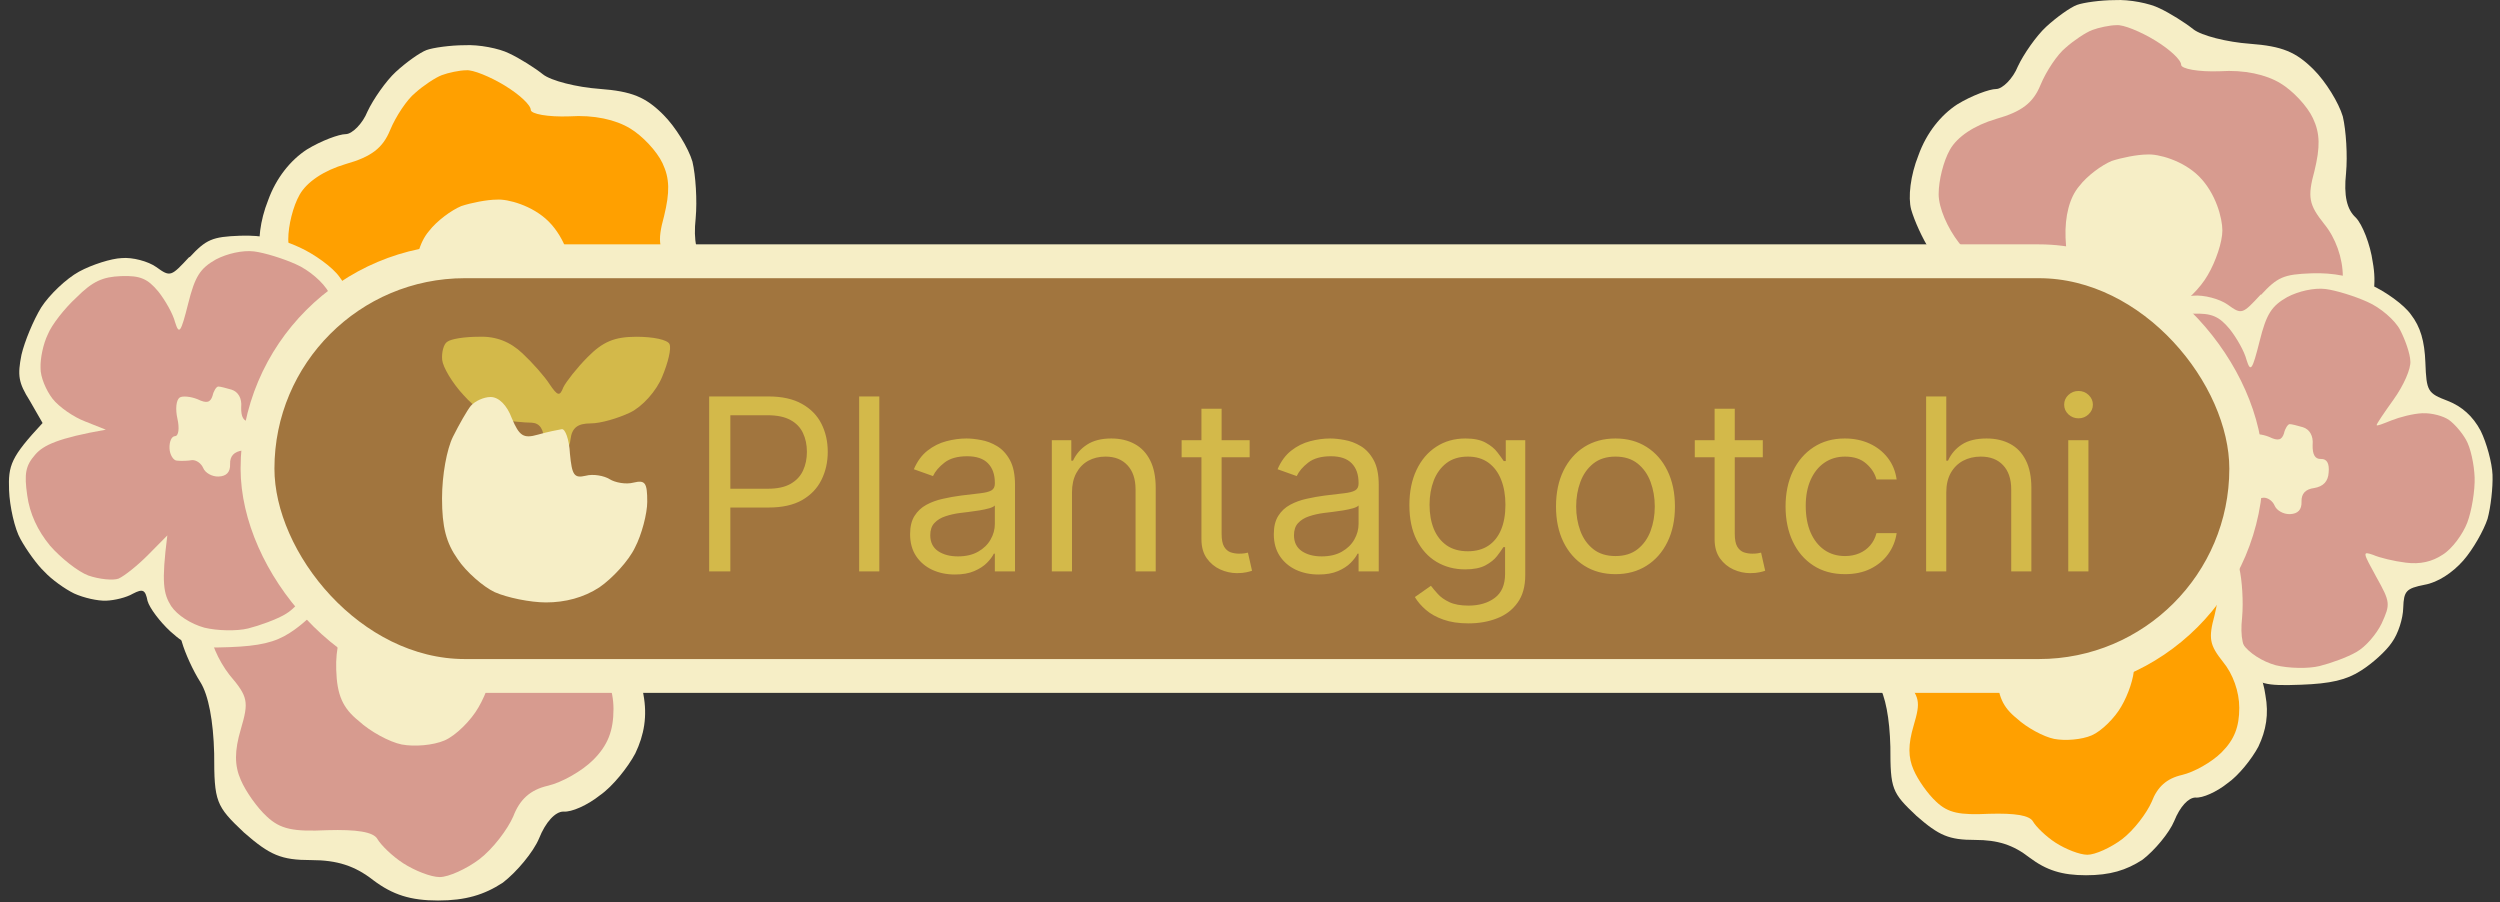 <svg width="665" height="240" viewBox="0 0 665 240" fill="none" xmlns="http://www.w3.org/2000/svg">
<rect x="0" y="0" width="665" height="240" fill="#333333" stroke="none"/>
<path d="M105.277 19.124C108.072 16.543 111.728 13.963 113.448 13.318C115.168 12.673 119.898 12.027 123.554 12.027C127.424 11.812 132.8 12.888 135.38 14.178C138.175 15.468 142.261 18.049 144.411 19.769C146.561 21.489 153.442 23.21 159.462 23.64C168.063 24.285 171.718 25.79 176.449 30.521C179.674 33.747 183.115 39.338 184.19 42.993C185.05 46.649 185.48 53.315 185.05 58.046C184.405 64.067 185.265 67.723 187.63 69.874C189.35 71.594 191.5 76.97 192.145 81.701C193.221 87.507 192.36 92.453 189.995 97.399C188.06 101.054 183.975 106.215 180.534 108.581C177.309 111.161 173.009 113.097 170.858 112.882C168.708 112.882 166.128 115.677 164.408 119.978C162.903 123.634 158.387 129.01 154.732 131.805C149.786 135.031 144.841 136.536 137.53 136.536C130.219 136.536 125.489 135.031 120.329 131.16C115.383 127.289 110.653 125.784 103.772 125.784C95.816 125.784 92.806 124.494 85.925 118.473C78.4 111.376 77.969 110.301 77.969 97.399C77.754 88.797 76.464 81.916 74.314 78.475C72.379 75.465 70.229 70.734 69.369 67.723C68.508 64.498 69.154 58.691 71.304 53.315C73.454 47.294 77.324 42.563 81.625 39.768C85.495 37.402 90.226 35.682 91.946 35.682C93.666 35.682 96.461 32.886 97.751 29.661C99.257 26.435 102.697 21.489 105.277 19.124Z" fill="#F6EEC6"/>
<path d="M110.438 24.715C112.588 22.78 115.813 20.629 117.533 19.984C119.253 19.339 122.264 18.694 123.984 18.694C125.704 18.479 130.434 20.414 134.305 22.78C138.175 25.145 141.185 27.941 141.185 29.231C141.185 30.306 145.701 31.166 151.506 30.951C157.957 30.521 163.763 31.811 167.633 34.177C170.858 36.112 174.729 40.198 176.234 43.423C178.169 47.509 178.169 51.165 176.664 57.401C174.729 64.498 175.159 66.433 179.244 71.594C182.254 75.249 184.19 80.626 184.19 85.572C184.19 91.378 182.684 95.248 178.814 99.119C175.804 102.13 170.428 105.14 166.773 106C162.043 107.076 159.247 109.656 157.527 114.172C156.022 117.613 152.152 122.774 148.496 125.569C145.056 128.15 140.325 130.3 137.96 130.3C135.595 130.3 131.295 128.58 128.284 126.644C125.274 124.709 122.264 121.698 121.404 120.193C120.328 118.258 115.813 117.613 108.072 117.828C99.041 118.258 95.601 117.613 91.946 114.172C89.365 111.806 86.355 107.506 85.065 104.495C83.345 100.624 83.345 96.754 85.065 90.948C87.215 83.636 87 82.346 82.055 76.54C79.044 72.669 76.679 67.293 76.679 63.637C76.679 59.982 77.969 54.821 79.69 51.81C81.625 48.37 86.14 45.359 91.946 43.639C98.826 41.703 101.837 39.338 103.772 34.607C105.277 30.951 108.287 26.435 110.438 24.715Z" fill="#FFA000"/>
<path d="M114.093 61.487C116.243 58.691 120.113 55.896 122.694 54.821C125.274 53.96 129.574 53.1 132.155 53.1C134.95 52.885 141.637 54.618 145.938 58.918C150.453 63.434 152.152 70.088 152.152 73.314C152.152 76.325 150.431 81.486 148.281 85.141C146.346 88.582 142.261 92.668 139.25 93.958C136.24 95.248 131.295 95.678 127.854 95.033C124.629 94.388 119.468 91.593 116.458 88.797C112.158 85.356 110.653 81.916 110.438 75.249C110.223 69.443 111.513 64.497 114.093 61.487Z" fill="#F6EEC6"/>
<path d="M544.277 7.124C547.072 4.543 550.728 1.963 552.448 1.318C554.168 0.673 558.898 0.028 562.554 0.028C566.424 -0.188 571.8 0.888 574.38 2.178C577.175 3.468 581.261 6.049 583.411 7.769C585.561 9.489 592.442 11.21 598.462 11.64C607.063 12.285 610.718 13.79 615.449 18.521C618.674 21.747 622.115 27.338 623.19 30.993C624.05 34.649 624.48 41.315 624.05 46.046C623.405 52.067 624.265 55.723 626.63 57.873C628.35 59.594 630.5 64.97 631.145 69.701C632.221 75.507 631.36 80.453 628.995 85.399C627.06 89.054 622.975 94.215 619.534 96.581C616.309 99.161 612.009 101.097 609.858 100.882C607.708 100.882 605.128 103.677 603.408 107.978C601.903 111.634 597.387 117.01 593.732 119.805C588.786 123.031 583.841 124.536 576.53 124.536C569.219 124.536 564.489 123.031 559.329 119.16C554.383 115.289 549.653 113.784 542.772 113.784C534.816 113.784 531.806 112.494 524.925 106.473C517.399 99.376 516.969 98.301 516.969 85.399C516.754 76.797 515.464 69.916 513.314 66.475C511.379 63.465 509.229 58.734 508.369 55.723C507.509 52.498 508.154 46.691 510.304 41.315C512.454 35.294 516.324 30.563 520.625 27.768C524.495 25.402 529.226 23.682 530.946 23.682C532.666 23.682 535.461 20.887 536.751 17.661C538.256 14.435 541.697 9.489 544.277 7.124Z" fill="#F6EEC6"/>
<path d="M549.438 12.715C551.588 10.78 554.813 8.629 556.533 7.984C558.253 7.339 561.264 6.694 562.984 6.694C564.704 6.479 569.435 8.414 573.305 10.78C577.175 13.145 580.186 15.941 580.186 17.231C580.186 18.306 584.701 19.166 590.507 18.951C596.957 18.521 602.763 19.811 606.633 22.177C609.858 24.112 613.729 28.198 615.234 31.424C617.169 35.509 617.169 39.165 615.664 45.401C613.729 52.498 614.159 54.433 618.244 59.594C621.255 63.249 623.19 68.626 623.19 73.572C623.19 79.378 621.685 83.248 617.814 87.119C614.804 90.13 609.428 93.14 605.773 94C601.043 95.076 598.247 97.656 596.527 102.172C595.022 105.613 591.152 110.774 587.496 113.569C584.056 116.15 579.325 118.3 576.96 118.3C574.595 118.3 570.295 116.58 567.284 114.644C564.274 112.709 561.264 109.698 560.404 108.193C559.329 106.258 554.813 105.613 547.072 105.828C538.041 106.258 534.601 105.613 530.946 102.172C528.366 99.806 525.355 95.506 524.065 92.495C522.345 88.624 522.345 84.754 524.065 78.948C526.215 71.636 526 70.346 521.055 64.54C518.045 60.669 515.679 55.293 515.679 51.637C515.679 47.982 516.969 42.821 518.69 39.81C520.625 36.37 525.14 33.359 530.946 31.639C537.826 29.703 540.837 27.338 542.772 22.607C544.277 18.951 547.287 14.435 549.438 12.715Z" fill="#D79B8F"/>
<path d="M553.093 49.487C555.243 46.691 559.113 43.896 561.694 42.821C564.274 41.96 568.574 41.1 571.155 41.1C573.95 40.885 580.637 42.618 584.938 46.918C589.453 51.434 591.152 58.088 591.152 61.314C591.152 64.325 589.431 69.486 587.281 73.141C585.346 76.582 581.261 80.668 578.25 81.958C575.24 83.248 570.295 83.678 566.854 83.033C563.629 82.388 558.468 79.593 555.458 76.797C551.158 73.356 549.653 69.916 549.438 63.249C549.223 57.443 550.513 52.497 553.093 49.487Z" fill="#F6EEC6"/>
<path d="M84.277 122.124C87.072 119.543 90.728 116.963 92.448 116.318C94.168 115.673 98.898 115.028 102.554 115.028C106.424 114.812 111.8 115.888 114.38 117.178C117.175 118.468 121.261 121.049 123.411 122.769C125.561 124.489 132.442 126.21 138.462 126.64C147.063 127.285 150.718 128.79 155.449 133.521C158.674 136.747 162.115 142.338 163.19 145.993C164.05 149.649 164.48 156.315 164.05 161.046C163.405 167.067 164.265 170.723 166.63 172.873C168.35 174.594 170.5 179.97 171.145 184.701C172.221 190.507 171.36 195.453 168.995 200.399C167.06 204.054 162.975 209.215 159.534 211.581C156.309 214.161 152.009 216.097 149.858 215.882C147.708 215.882 145.128 218.677 143.408 222.978C141.903 226.634 137.387 232.01 133.732 234.805C128.786 238.031 123.841 239.536 116.53 239.536C109.219 239.536 104.489 238.031 99.329 234.16C94.383 230.289 89.653 228.784 82.772 228.784C74.816 228.784 71.806 227.494 64.925 221.473C57.4 214.376 56.969 213.301 56.969 200.399C56.754 191.797 55.464 184.916 53.314 181.475C51.379 178.465 49.229 173.734 48.369 170.723C47.508 167.498 48.154 161.691 50.304 156.315C52.454 150.294 56.324 145.563 60.625 142.768C64.495 140.402 69.226 138.682 70.946 138.682C72.666 138.682 75.461 135.887 76.751 132.661C78.257 129.435 81.697 124.489 84.277 122.124Z" fill="#F6EEC6"/>
<path d="M89.438 127.715C91.588 125.78 94.813 123.629 96.533 122.984C98.253 122.339 101.264 121.694 102.984 121.694C104.704 121.479 109.434 123.414 113.305 125.78C117.175 128.145 120.185 130.941 120.185 132.231C120.185 133.306 124.701 134.166 130.506 133.951C136.957 133.521 142.763 134.811 146.633 137.177C149.858 139.112 153.729 143.198 155.234 146.424C157.169 150.509 157.169 154.165 155.664 160.401C153.729 167.497 154.159 169.433 158.244 174.594C161.254 178.25 163.19 183.626 163.19 188.571C163.19 194.378 161.684 198.248 157.814 202.119C154.804 205.13 149.428 208.14 145.773 209C141.043 210.076 138.247 212.656 136.527 217.172C135.022 220.613 131.152 225.774 127.496 228.569C124.056 231.15 119.325 233.3 116.96 233.3C114.595 233.3 110.295 231.58 107.284 229.644C104.274 227.709 101.264 224.698 100.404 223.193C99.329 221.258 94.813 220.613 87.072 220.828C78.041 221.258 74.601 220.613 70.946 217.172C68.365 214.806 65.355 210.506 64.065 207.495C62.345 203.624 62.345 199.754 64.065 193.948C66.215 186.636 66 185.346 61.055 179.54C58.044 175.669 55.679 170.293 55.679 166.637C55.679 162.982 56.969 157.821 58.69 154.81C60.625 151.369 65.14 148.359 70.946 146.639C77.826 144.703 80.837 142.338 82.772 137.607C84.277 133.951 87.287 129.435 89.438 127.715Z" fill="#D79B8F"/>
<path d="M93.093 164.487C95.243 161.691 99.114 158.896 101.694 157.821C104.274 156.96 108.574 156.1 111.155 156.1C113.95 155.885 120.637 157.618 124.938 161.918C129.453 166.434 131.152 173.088 131.152 176.314C131.152 179.325 129.431 184.486 127.281 188.141C125.346 191.582 121.261 195.668 118.25 196.958C115.24 198.248 110.295 198.678 106.854 198.033C103.629 197.388 98.468 194.592 95.458 191.797C91.158 188.356 89.653 184.916 89.438 178.249C89.222 172.443 90.513 167.497 93.093 164.487Z" fill="#F6EEC6"/>
<path d="M592.556 81.026C596.327 83.76 596.481 83.595 601.393 78.306L601.398 78.465C605.85 73.672 607.42 72.976 614.911 72.7C620.648 72.488 625.955 73.569 630.665 75.789C634.561 77.561 639.477 81.05 641.331 83.695C643.845 86.954 644.942 90.745 645.154 96.483C645.436 104.134 645.773 104.6 651.115 106.638C654.839 108.096 657.808 110.7 659.867 114.614C661.42 117.749 662.895 123.121 663.012 126.309C663.136 129.657 662.533 134.946 661.688 138.01C660.684 141.079 657.839 146.132 655.235 149.101C652.325 152.401 648.428 154.939 644.94 155.546C640.028 156.526 639.414 157.187 639.26 161.662C639.207 164.537 637.919 168.574 636.249 170.87C634.737 173.161 631.03 176.49 628.066 178.355C624.17 180.893 619.896 181.849 612.087 182.137C602.365 182.495 600.913 182.07 596.291 177.931C593.482 175.322 590.796 171.75 590.248 169.855C589.658 166.844 589.009 166.549 586.346 167.924C584.628 168.945 581.464 169.7 579.233 169.782C577.002 169.865 573.301 169.044 570.704 167.862C568.266 166.676 564.66 164.095 562.83 162.088C560.847 160.246 557.984 156.201 556.444 153.385C554.91 150.729 553.571 144.713 553.412 140.409C553.165 133.715 553.885 131.613 562.327 122.523L558.916 116.584C555.865 111.748 555.635 109.842 556.71 104.375C557.537 100.833 559.881 95.16 561.989 91.731C564.103 88.461 568.572 84.146 572.014 82.263C575.455 80.38 580.662 78.752 583.371 78.652C586.234 78.387 590.425 79.509 592.556 81.026Z" fill="#F6EEC6"/>
<path d="M601.054 90.768C602.861 83.519 604.219 81.394 608.44 79.004C611.415 77.457 615.53 76.507 618.575 76.874C621.462 77.246 626.467 78.817 629.714 80.293C633.119 81.764 637.074 85.129 638.449 87.792C639.824 90.455 641.075 94.079 641.145 95.992C641.381 98.058 639.315 102.604 636.735 106.21C634.155 109.817 632.035 112.928 632.2 113.081C632.212 113.389 633.827 112.744 635.923 111.907L636.144 111.819C638.346 110.939 641.982 110.007 644.372 109.919C646.923 109.825 649.986 110.669 651.462 111.732C652.937 112.795 654.938 115.115 655.965 116.993C657.157 119.024 658.118 123.457 658.248 126.964C658.377 130.47 657.462 135.931 656.298 139.007C655.135 142.082 652.248 146.019 649.751 147.548C646.947 149.407 643.783 150.162 639.934 149.666C636.888 149.299 632.863 148.331 631.24 147.593C628.33 146.583 628.501 146.896 632.095 153.466L632.095 153.467C635.854 160.191 635.872 160.669 633.51 165.864C632.175 168.626 629.271 172.085 626.768 173.455C624.424 174.818 620.014 176.417 617.01 177.167C614.005 177.916 608.734 177.791 605.352 176.958C601.804 175.972 598.21 173.711 596.522 171.219C594.486 167.942 593.902 165.091 595.509 152.422L590.432 157.558C587.663 160.373 584.097 163.218 582.527 163.915C581.11 164.446 577.427 164.103 574.517 163.093C571.766 162.077 567.163 158.416 564.33 155.169C560.989 151.143 558.906 146.591 558.251 141.827C557.396 135.953 557.798 133.863 560.401 130.894C562.545 128.421 566.464 126.52 579.15 124.296L573.643 122.105C570.567 120.942 566.637 118.214 564.96 116.041C563.284 113.869 561.715 110.256 561.786 107.859C561.692 105.309 562.507 101.448 563.694 99.01C564.715 96.418 568.222 91.98 571.31 89.152C575.619 84.843 578.287 83.628 583.228 83.445C588.328 83.257 590.276 84.143 593.115 87.549C594.956 89.876 597.004 93.471 597.565 95.685C598.65 99.156 599.105 98.501 601.054 90.768Z" fill="#D79B8F"/>
<path d="M603.589 116.212C606.026 117.399 606.971 117.045 607.544 115.268C607.815 113.981 608.571 112.836 609.049 112.818C609.527 112.801 611.139 113.22 612.591 113.645C614.368 114.218 615.388 115.936 615.158 118.339C615.093 120.895 615.777 122.147 617.371 122.088C618.965 122.029 619.649 123.281 619.419 125.683C619.293 128.029 618.013 129.406 615.581 129.815C613.252 130.114 612.126 131.326 612.205 133.451C612.283 135.577 611.26 136.678 609.135 136.757C607.381 136.821 605.587 135.77 605.062 134.513C604.537 133.255 603.226 132.346 602.111 132.387C601.16 132.582 599.248 132.653 598.126 132.534C597.17 132.57 596.155 131.011 596.09 129.258C596.026 127.504 596.61 126.046 597.566 126.011C598.523 125.976 598.765 123.892 598.193 121.359C597.62 118.827 597.851 116.424 598.784 115.751C599.563 115.243 601.806 115.48 603.589 116.212Z" fill="#F6EEC6"/>
<path d="M41.556 71.026C45.327 73.76 45.481 73.595 50.393 68.306L50.398 68.465C54.85 63.672 56.42 62.976 63.911 62.7C69.648 62.488 74.955 63.569 79.665 65.789C83.561 67.561 88.478 71.05 90.331 73.695C92.845 76.954 93.942 80.745 94.154 86.483C94.436 94.134 94.773 94.6 100.115 96.638C103.839 98.096 106.808 100.7 108.867 104.614C110.42 107.749 111.895 113.121 112.012 116.309C112.136 119.657 111.533 124.946 110.688 128.01C109.684 131.079 106.839 136.132 104.235 139.101C101.325 142.401 97.428 144.939 93.94 145.546C89.028 146.526 88.414 147.187 88.26 151.662C88.207 154.537 86.919 158.574 85.249 160.87C83.737 163.161 80.03 166.49 77.066 168.355C73.17 170.893 68.896 171.849 61.087 172.137C51.365 172.495 49.913 172.07 45.291 167.931C42.482 165.322 39.796 161.75 39.248 159.855C38.658 156.844 38.009 156.549 35.346 157.924C33.628 158.945 30.464 159.7 28.233 159.782C26.002 159.865 22.301 159.044 19.704 157.862C17.266 156.676 13.66 154.095 11.83 152.088C9.847 150.246 6.984 146.201 5.444 143.385C3.91 140.729 2.571 134.713 2.412 130.409C2.165 123.715 2.885 121.613 11.328 112.523L7.916 106.584C4.865 101.748 4.635 99.842 5.71 94.375C6.537 90.833 8.881 85.16 10.989 81.731C13.103 78.461 17.572 74.146 21.014 72.263C24.455 70.38 29.662 68.752 32.371 68.652C35.234 68.387 39.425 69.509 41.556 71.026Z" fill="#F6EEC6"/>
<path d="M50.054 80.768C51.861 73.519 53.219 71.394 57.44 69.004C60.415 67.457 64.529 66.507 67.575 66.874C70.462 67.246 75.467 68.817 78.713 70.293C82.119 71.764 86.074 75.129 87.449 77.792C88.824 80.455 90.075 84.079 90.145 85.992C90.381 88.058 88.314 92.604 85.734 96.21C83.154 99.817 81.035 102.928 81.2 103.081C81.212 103.389 82.827 102.744 84.923 101.907L85.143 101.819C87.345 100.939 90.982 100.007 93.372 99.919C95.922 99.825 98.986 100.669 100.461 101.732C101.937 102.795 103.938 105.115 104.965 106.993C106.157 109.024 107.118 113.457 107.248 116.964C107.377 120.47 106.461 125.931 105.298 129.007C104.135 132.082 101.248 136.019 98.751 137.548C95.947 139.407 92.783 140.162 88.934 139.666C85.888 139.299 81.862 138.331 80.239 137.593C77.329 136.583 77.501 136.896 81.094 143.466L81.094 143.467C84.854 150.191 84.871 150.669 82.51 155.864C81.175 158.626 78.27 162.085 75.767 163.455C73.424 164.818 69.014 166.417 66.01 167.167C63.005 167.916 57.734 167.791 54.351 166.958C50.804 165.972 47.209 163.711 45.522 161.219C43.485 157.942 42.901 155.091 44.509 142.422L39.431 147.558C36.663 150.373 33.097 153.218 31.527 153.915C30.11 154.446 26.427 154.103 23.517 153.093C20.766 152.077 16.162 148.416 13.329 145.169C9.989 141.143 7.906 136.591 7.251 131.827C6.396 125.953 6.798 123.863 9.401 120.894C11.544 118.421 15.464 116.52 28.15 114.296L22.642 112.105C19.567 110.942 15.636 108.214 13.96 106.041C12.284 103.869 10.714 100.256 10.786 97.859C10.691 95.309 11.507 91.448 12.693 89.01C13.715 86.418 17.222 81.98 20.309 79.152C24.619 74.843 27.287 73.628 32.228 73.445C37.328 73.257 39.276 74.143 42.115 77.549C43.956 79.876 46.004 83.471 46.564 85.685C47.65 89.156 48.105 88.501 50.054 80.768Z" fill="#D79B8F"/>
<path d="M52.588 106.212C55.026 107.399 55.971 107.045 56.544 105.268C56.815 103.981 57.571 102.836 58.049 102.818C58.527 102.801 60.139 103.22 61.591 103.645C63.367 104.218 64.388 105.936 64.158 108.339C64.093 110.895 64.777 112.147 66.371 112.088C67.965 112.029 68.649 113.281 68.419 115.683C68.293 118.029 67.013 119.406 64.581 119.815C62.252 120.114 61.126 121.326 61.204 123.451C61.283 125.577 60.26 126.678 58.134 126.757C56.381 126.821 54.587 125.77 54.062 124.513C53.537 123.255 52.226 122.346 51.111 122.387C50.16 122.582 48.248 122.653 47.126 122.534C46.17 122.57 45.155 121.011 45.09 119.258C45.025 117.504 45.61 116.046 46.566 116.011C47.523 115.976 47.765 113.892 47.193 111.359C46.62 108.827 46.851 106.424 47.784 105.751C48.563 105.243 50.806 105.48 52.588 106.212Z" fill="#F6EEC6"/>
<path d="M526.698 130.225C529.14 127.97 532.334 125.715 533.837 125.151C535.34 124.588 539.473 124.024 542.667 124.024C546.049 123.836 550.746 124.776 553 125.903C555.443 127.03 559.013 129.285 560.891 130.788C562.77 132.291 568.782 133.795 574.043 134.17C581.558 134.734 584.752 136.049 588.885 140.183C591.703 143.001 594.709 147.887 595.649 151.081C596.4 154.275 596.776 160.1 596.4 164.234C595.837 169.495 596.588 172.689 598.655 174.568C600.158 176.071 602.037 180.768 602.6 184.902C603.54 189.975 602.788 194.297 600.721 198.618C599.03 201.813 595.461 206.322 592.455 208.389C589.637 210.644 585.879 212.335 584 212.147C582.121 212.147 579.867 214.589 578.364 218.347C577.049 221.542 573.103 226.239 569.909 228.682C565.588 231.5 561.267 232.815 554.879 232.815C548.491 232.815 544.358 231.5 539.849 228.118C535.528 224.736 531.395 223.42 525.382 223.42C518.431 223.42 515.801 222.293 509.789 217.032C503.213 210.832 502.837 209.892 502.837 198.618C502.649 191.103 501.522 185.09 499.643 182.084C497.952 179.453 496.074 175.319 495.322 172.689C494.571 169.87 495.134 164.797 497.013 160.1C498.892 154.839 502.274 150.705 506.031 148.263C509.413 146.196 513.546 144.692 515.049 144.692C516.552 144.692 518.995 142.25 520.122 139.431C521.437 136.613 524.443 132.291 526.698 130.225Z" fill="#F6EEC6"/>
<path d="M531.207 135.11C533.085 133.419 535.904 131.54 537.407 130.976C538.91 130.412 541.54 129.849 543.043 129.849C544.546 129.661 548.679 131.352 552.061 133.419C555.443 135.486 558.073 137.928 558.073 139.056C558.073 139.995 562.019 140.747 567.091 140.559C572.728 140.183 577.8 141.31 581.182 143.377C584 145.068 587.382 148.638 588.697 151.457C590.388 155.027 590.388 158.221 589.073 163.67C587.382 169.87 587.758 171.561 591.327 176.071C593.958 179.265 595.649 183.962 595.649 188.284C595.649 193.357 594.333 196.739 590.952 200.121C588.321 202.752 583.624 205.383 580.431 206.134C576.297 207.074 573.855 209.328 572.352 213.274C571.037 216.28 567.655 220.79 564.461 223.233C561.455 225.487 557.322 227.366 555.255 227.366C553.188 227.366 549.431 225.863 546.8 224.172C544.17 222.481 541.54 219.85 540.788 218.535C539.849 216.844 535.904 216.28 529.14 216.468C521.249 216.844 518.243 216.28 515.049 213.274C512.795 211.207 510.164 207.449 509.037 204.819C507.534 201.437 507.534 198.055 509.037 192.981C510.916 186.593 510.728 185.466 506.407 180.392C503.776 177.01 501.71 172.313 501.71 169.119C501.71 165.925 502.837 161.415 504.34 158.785C506.031 155.778 509.976 153.148 515.049 151.645C521.061 149.954 523.692 147.887 525.382 143.753C526.698 140.559 529.328 136.613 531.207 135.11Z" fill="#FFA000"/>
<path d="M534.401 167.24C536.279 164.797 539.661 162.354 541.916 161.415C544.17 160.663 547.928 159.912 550.182 159.912C552.625 159.724 558.468 161.238 562.225 164.995C566.171 168.941 567.655 174.755 567.655 177.574C567.655 180.204 566.152 184.714 564.273 187.908C562.582 190.914 559.012 194.484 556.382 195.612C553.752 196.739 549.431 197.115 546.425 196.551C543.606 195.988 539.097 193.545 536.467 191.102C532.71 188.096 531.394 185.09 531.207 179.265C531.019 174.192 532.146 169.87 534.401 167.24Z" fill="#F6EEC6"/>
<rect x="68.5" y="69.5" width="529" height="110.307" rx="55.153" fill="#A1753E" stroke="#F6EEC6" stroke-width="9"/>
<path d="M117.619 95.725C117.428 93.805 118 91.5 118.954 90.924C119.907 90.155 123.531 89.579 127.345 89.579C131.923 89.387 135.737 90.924 138.979 93.997C141.649 96.493 144.891 100.142 146.227 102.255C148.324 105.328 148.897 105.52 149.85 103.023C150.613 101.487 153.474 97.838 156.335 94.957C160.34 90.924 163.391 89.579 169.303 89.579C173.69 89.579 177.504 90.347 178.076 91.5C178.648 92.652 177.695 96.493 176.169 100.142C174.643 103.984 170.829 108.209 167.587 109.745C164.345 111.282 159.767 112.626 157.097 112.626C153.664 112.626 152.139 113.779 151.757 116.851C151.567 119.348 149.85 121.461 148.134 121.653C145.654 122.037 144.701 120.885 144.701 117.428C144.701 114.227 143.62 112.562 141.459 112.434C139.551 112.434 135.928 112.05 133.258 111.666C130.588 111.474 126.201 108.401 123.34 105.136C120.289 101.871 117.81 97.646 117.619 95.725Z" fill="#D3B94A"/>
<path d="M120.493 116.168C122.131 112.89 124.314 109.065 125.224 107.972C126.316 106.697 128.681 105.604 130.501 105.604C132.684 105.604 134.867 107.79 136.141 111.251C138.142 115.986 139.234 116.715 143.055 115.622C145.602 114.893 148.331 114.347 149.423 114.165C150.333 113.983 151.424 116.897 151.606 120.722C152.152 126.368 152.698 127.279 155.791 126.55C157.792 126.004 160.704 126.55 162.159 127.461C163.615 128.371 166.526 128.918 168.527 128.371C171.62 127.643 172.166 128.371 172.166 133.471C172.166 136.567 170.711 142.214 168.891 145.674C167.254 149.135 162.887 153.87 159.43 156.238C155.245 158.97 150.333 160.245 145.238 160.245C141.053 160.245 134.867 158.97 131.592 157.513C128.499 156.056 123.95 152.049 121.767 148.77C118.674 144.399 117.582 140.21 117.582 132.56C117.582 126.368 118.856 119.447 120.493 116.168Z" fill="#F6EEC6"/>
<path d="M188.636 152V105.455H204.364C208.015 105.455 211 106.114 213.318 107.432C215.652 108.735 217.379 110.5 218.5 112.727C219.621 114.955 220.182 117.439 220.182 120.182C220.182 122.924 219.621 125.417 218.5 127.659C217.394 129.902 215.682 131.689 213.364 133.023C211.045 134.341 208.076 135 204.455 135H193.182V130H204.273C206.773 130 208.78 129.568 210.295 128.705C211.811 127.841 212.909 126.674 213.591 125.205C214.288 123.72 214.636 122.045 214.636 120.182C214.636 118.318 214.288 116.652 213.591 115.182C212.909 113.712 211.803 112.561 210.273 111.727C208.742 110.879 206.712 110.455 204.182 110.455H194.273V152H188.636ZM233.898 105.455V152H228.534V105.455H233.898ZM253.994 152.818C251.782 152.818 249.775 152.402 247.972 151.568C246.169 150.72 244.737 149.5 243.676 147.909C242.616 146.303 242.085 144.364 242.085 142.091C242.085 140.091 242.479 138.47 243.267 137.227C244.055 135.97 245.108 134.985 246.426 134.273C247.744 133.561 249.199 133.03 250.79 132.682C252.396 132.318 254.009 132.03 255.631 131.818C257.752 131.545 259.472 131.341 260.79 131.205C262.123 131.053 263.093 130.803 263.699 130.455C264.32 130.106 264.631 129.5 264.631 128.636V128.455C264.631 126.212 264.017 124.47 262.79 123.227C261.578 121.985 259.737 121.364 257.267 121.364C254.706 121.364 252.699 121.924 251.244 123.045C249.79 124.167 248.767 125.364 248.176 126.636L243.085 124.818C243.994 122.697 245.206 121.045 246.722 119.864C248.252 118.667 249.919 117.833 251.722 117.364C253.54 116.879 255.328 116.636 257.085 116.636C258.206 116.636 259.494 116.773 260.949 117.045C262.419 117.303 263.835 117.841 265.199 118.659C266.578 119.477 267.722 120.712 268.631 122.364C269.54 124.015 269.994 126.227 269.994 129V152H264.631V147.273H264.358C263.994 148.03 263.388 148.841 262.54 149.705C261.691 150.568 260.563 151.303 259.153 151.909C257.744 152.515 256.025 152.818 253.994 152.818ZM254.812 148C256.934 148 258.722 147.583 260.176 146.75C261.646 145.917 262.752 144.841 263.494 143.523C264.252 142.205 264.631 140.818 264.631 139.364V134.455C264.403 134.727 263.903 134.977 263.131 135.205C262.373 135.417 261.494 135.606 260.494 135.773C259.509 135.924 258.547 136.061 257.608 136.182C256.684 136.288 255.934 136.379 255.358 136.455C253.964 136.636 252.661 136.932 251.449 137.341C250.252 137.735 249.282 138.333 248.54 139.136C247.813 139.924 247.449 141 247.449 142.364C247.449 144.227 248.138 145.636 249.517 146.591C250.911 147.53 252.676 148 254.812 148ZM285.148 131V152H279.784V117.091H284.966V122.545H285.42C286.239 120.773 287.481 119.348 289.148 118.273C290.814 117.182 292.966 116.636 295.602 116.636C297.966 116.636 300.034 117.121 301.807 118.091C303.58 119.045 304.958 120.5 305.943 122.455C306.928 124.394 307.42 126.848 307.42 129.818V152H302.057V130.182C302.057 127.439 301.345 125.303 299.92 123.773C298.496 122.227 296.542 121.455 294.057 121.455C292.345 121.455 290.814 121.826 289.466 122.568C288.133 123.311 287.08 124.394 286.307 125.818C285.534 127.242 285.148 128.97 285.148 131ZM332.403 117.091V121.636H314.312V117.091H332.403ZM319.585 108.727H324.949V142C324.949 143.515 325.169 144.652 325.608 145.409C326.063 146.152 326.638 146.652 327.335 146.909C328.047 147.152 328.797 147.273 329.585 147.273C330.176 147.273 330.661 147.242 331.04 147.182C331.419 147.106 331.722 147.045 331.949 147L333.04 151.818C332.676 151.955 332.169 152.091 331.517 152.227C330.866 152.379 330.04 152.455 329.04 152.455C327.525 152.455 326.04 152.129 324.585 151.477C323.146 150.826 321.949 149.833 320.994 148.5C320.055 147.167 319.585 145.485 319.585 143.455V108.727ZM350.744 152.818C348.532 152.818 346.525 152.402 344.722 151.568C342.919 150.72 341.487 149.5 340.426 147.909C339.366 146.303 338.835 144.364 338.835 142.091C338.835 140.091 339.229 138.47 340.017 137.227C340.805 135.97 341.858 134.985 343.176 134.273C344.494 133.561 345.949 133.03 347.54 132.682C349.146 132.318 350.759 132.03 352.381 131.818C354.502 131.545 356.222 131.341 357.54 131.205C358.873 131.053 359.843 130.803 360.449 130.455C361.07 130.106 361.381 129.5 361.381 128.636V128.455C361.381 126.212 360.767 124.47 359.54 123.227C358.328 121.985 356.487 121.364 354.017 121.364C351.456 121.364 349.449 121.924 347.994 123.045C346.54 124.167 345.517 125.364 344.926 126.636L339.835 124.818C340.744 122.697 341.956 121.045 343.472 119.864C345.002 118.667 346.669 117.833 348.472 117.364C350.29 116.879 352.078 116.636 353.835 116.636C354.956 116.636 356.244 116.773 357.699 117.045C359.169 117.303 360.585 117.841 361.949 118.659C363.328 119.477 364.472 120.712 365.381 122.364C366.29 124.015 366.744 126.227 366.744 129V152H361.381V147.273H361.108C360.744 148.03 360.138 148.841 359.29 149.705C358.441 150.568 357.313 151.303 355.903 151.909C354.494 152.515 352.775 152.818 350.744 152.818ZM351.562 148C353.684 148 355.472 147.583 356.926 146.75C358.396 145.917 359.502 144.841 360.244 143.523C361.002 142.205 361.381 140.818 361.381 139.364V134.455C361.153 134.727 360.653 134.977 359.881 135.205C359.123 135.417 358.244 135.606 357.244 135.773C356.259 135.924 355.297 136.061 354.358 136.182C353.434 136.288 352.684 136.379 352.108 136.455C350.714 136.636 349.411 136.932 348.199 137.341C347.002 137.735 346.032 138.333 345.29 139.136C344.563 139.924 344.199 141 344.199 142.364C344.199 144.227 344.888 145.636 346.267 146.591C347.661 147.53 349.426 148 351.562 148ZM390.625 165.818C388.034 165.818 385.807 165.485 383.943 164.818C382.08 164.167 380.527 163.303 379.284 162.227C378.057 161.167 377.08 160.03 376.352 158.818L380.625 155.818C381.11 156.455 381.723 157.182 382.466 158C383.208 158.833 384.223 159.553 385.511 160.159C386.814 160.78 388.519 161.091 390.625 161.091C393.443 161.091 395.769 160.409 397.602 159.045C399.436 157.682 400.352 155.545 400.352 152.636V145.545H399.898C399.504 146.182 398.943 146.97 398.216 147.909C397.504 148.833 396.473 149.659 395.125 150.386C393.792 151.098 391.989 151.455 389.716 151.455C386.898 151.455 384.367 150.788 382.125 149.455C379.898 148.121 378.133 146.182 376.83 143.636C375.542 141.091 374.898 138 374.898 134.364C374.898 130.788 375.527 127.674 376.784 125.023C378.042 122.356 379.792 120.295 382.034 118.841C384.277 117.371 386.867 116.636 389.807 116.636C392.08 116.636 393.883 117.015 395.216 117.773C396.564 118.515 397.595 119.364 398.307 120.318C399.034 121.258 399.595 122.03 399.989 122.636H400.534V117.091H405.716V153C405.716 156 405.034 158.439 403.67 160.318C402.322 162.212 400.504 163.598 398.216 164.477C395.943 165.371 393.413 165.818 390.625 165.818ZM390.443 146.636C392.595 146.636 394.413 146.144 395.898 145.159C397.383 144.174 398.511 142.758 399.284 140.909C400.057 139.061 400.443 136.848 400.443 134.273C400.443 131.758 400.064 129.538 399.307 127.614C398.549 125.689 397.428 124.182 395.943 123.091C394.458 122 392.625 121.455 390.443 121.455C388.17 121.455 386.277 122.03 384.761 123.182C383.261 124.333 382.133 125.879 381.375 127.818C380.633 129.758 380.261 131.909 380.261 134.273C380.261 136.697 380.64 138.841 381.398 140.705C382.17 142.553 383.307 144.008 384.807 145.068C386.322 146.114 388.201 146.636 390.443 146.636ZM429.716 152.727C426.564 152.727 423.799 151.977 421.42 150.477C419.057 148.977 417.208 146.879 415.875 144.182C414.557 141.485 413.898 138.333 413.898 134.727C413.898 131.091 414.557 127.917 415.875 125.205C417.208 122.492 419.057 120.386 421.42 118.886C423.799 117.386 426.564 116.636 429.716 116.636C432.867 116.636 435.625 117.386 437.989 118.886C440.367 120.386 442.216 122.492 443.534 125.205C444.867 127.917 445.534 131.091 445.534 134.727C445.534 138.333 444.867 141.485 443.534 144.182C442.216 146.879 440.367 148.977 437.989 150.477C435.625 151.977 432.867 152.727 429.716 152.727ZM429.716 147.909C432.11 147.909 434.08 147.295 435.625 146.068C437.17 144.841 438.314 143.227 439.057 141.227C439.799 139.227 440.17 137.061 440.17 134.727C440.17 132.394 439.799 130.22 439.057 128.205C438.314 126.189 437.17 124.561 435.625 123.318C434.08 122.076 432.11 121.455 429.716 121.455C427.322 121.455 425.352 122.076 423.807 123.318C422.261 124.561 421.117 126.189 420.375 128.205C419.633 130.22 419.261 132.394 419.261 134.727C419.261 137.061 419.633 139.227 420.375 141.227C421.117 143.227 422.261 144.841 423.807 146.068C425.352 147.295 427.322 147.909 429.716 147.909ZM468.903 117.091V121.636H450.812V117.091H468.903ZM456.085 108.727H461.449V142C461.449 143.515 461.669 144.652 462.108 145.409C462.563 146.152 463.138 146.652 463.835 146.909C464.547 147.152 465.297 147.273 466.085 147.273C466.676 147.273 467.161 147.242 467.54 147.182C467.919 147.106 468.222 147.045 468.449 147L469.54 151.818C469.176 151.955 468.669 152.091 468.017 152.227C467.366 152.379 466.54 152.455 465.54 152.455C464.025 152.455 462.54 152.129 461.085 151.477C459.646 150.826 458.449 149.833 457.494 148.5C456.555 147.167 456.085 145.485 456.085 143.455V108.727ZM490.778 152.727C487.506 152.727 484.688 151.955 482.324 150.409C479.96 148.864 478.142 146.735 476.869 144.023C475.597 141.311 474.96 138.212 474.96 134.727C474.96 131.182 475.612 128.053 476.915 125.341C478.233 122.614 480.066 120.485 482.415 118.955C484.778 117.409 487.536 116.636 490.688 116.636C493.142 116.636 495.354 117.091 497.324 118C499.294 118.909 500.907 120.182 502.165 121.818C503.422 123.455 504.203 125.364 504.506 127.545H499.142C498.733 125.955 497.824 124.545 496.415 123.318C495.021 122.076 493.142 121.455 490.778 121.455C488.688 121.455 486.854 122 485.278 123.091C483.718 124.167 482.498 125.689 481.619 127.659C480.756 129.614 480.324 131.909 480.324 134.545C480.324 137.242 480.748 139.591 481.597 141.591C482.46 143.591 483.672 145.144 485.233 146.25C486.809 147.356 488.657 147.909 490.778 147.909C492.172 147.909 493.438 147.667 494.574 147.182C495.71 146.697 496.672 146 497.46 145.091C498.248 144.182 498.809 143.091 499.142 141.818H504.506C504.203 143.879 503.453 145.735 502.256 147.386C501.074 149.023 499.506 150.326 497.551 151.295C495.612 152.25 493.354 152.727 490.778 152.727ZM517.71 131V152H512.347V105.455H517.71V122.545H518.165C518.983 120.742 520.21 119.311 521.847 118.25C523.498 117.174 525.695 116.636 528.438 116.636C530.816 116.636 532.9 117.114 534.688 118.068C536.475 119.008 537.862 120.455 538.847 122.409C539.847 124.348 540.347 126.818 540.347 129.818V152H534.983V130.182C534.983 127.409 534.263 125.265 532.824 123.75C531.4 122.22 529.422 121.455 526.892 121.455C525.134 121.455 523.559 121.826 522.165 122.568C520.786 123.311 519.695 124.394 518.892 125.818C518.104 127.242 517.71 128.97 517.71 131ZM550.159 152V117.091H555.523V152H550.159ZM552.886 111.273C551.841 111.273 550.939 110.917 550.182 110.205C549.439 109.492 549.068 108.636 549.068 107.636C549.068 106.636 549.439 105.78 550.182 105.068C550.939 104.356 551.841 104 552.886 104C553.932 104 554.826 104.356 555.568 105.068C556.326 105.78 556.705 106.636 556.705 107.636C556.705 108.636 556.326 109.492 555.568 110.205C554.826 110.917 553.932 111.273 552.886 111.273Z" fill="#D3B94A"/>
</svg>
